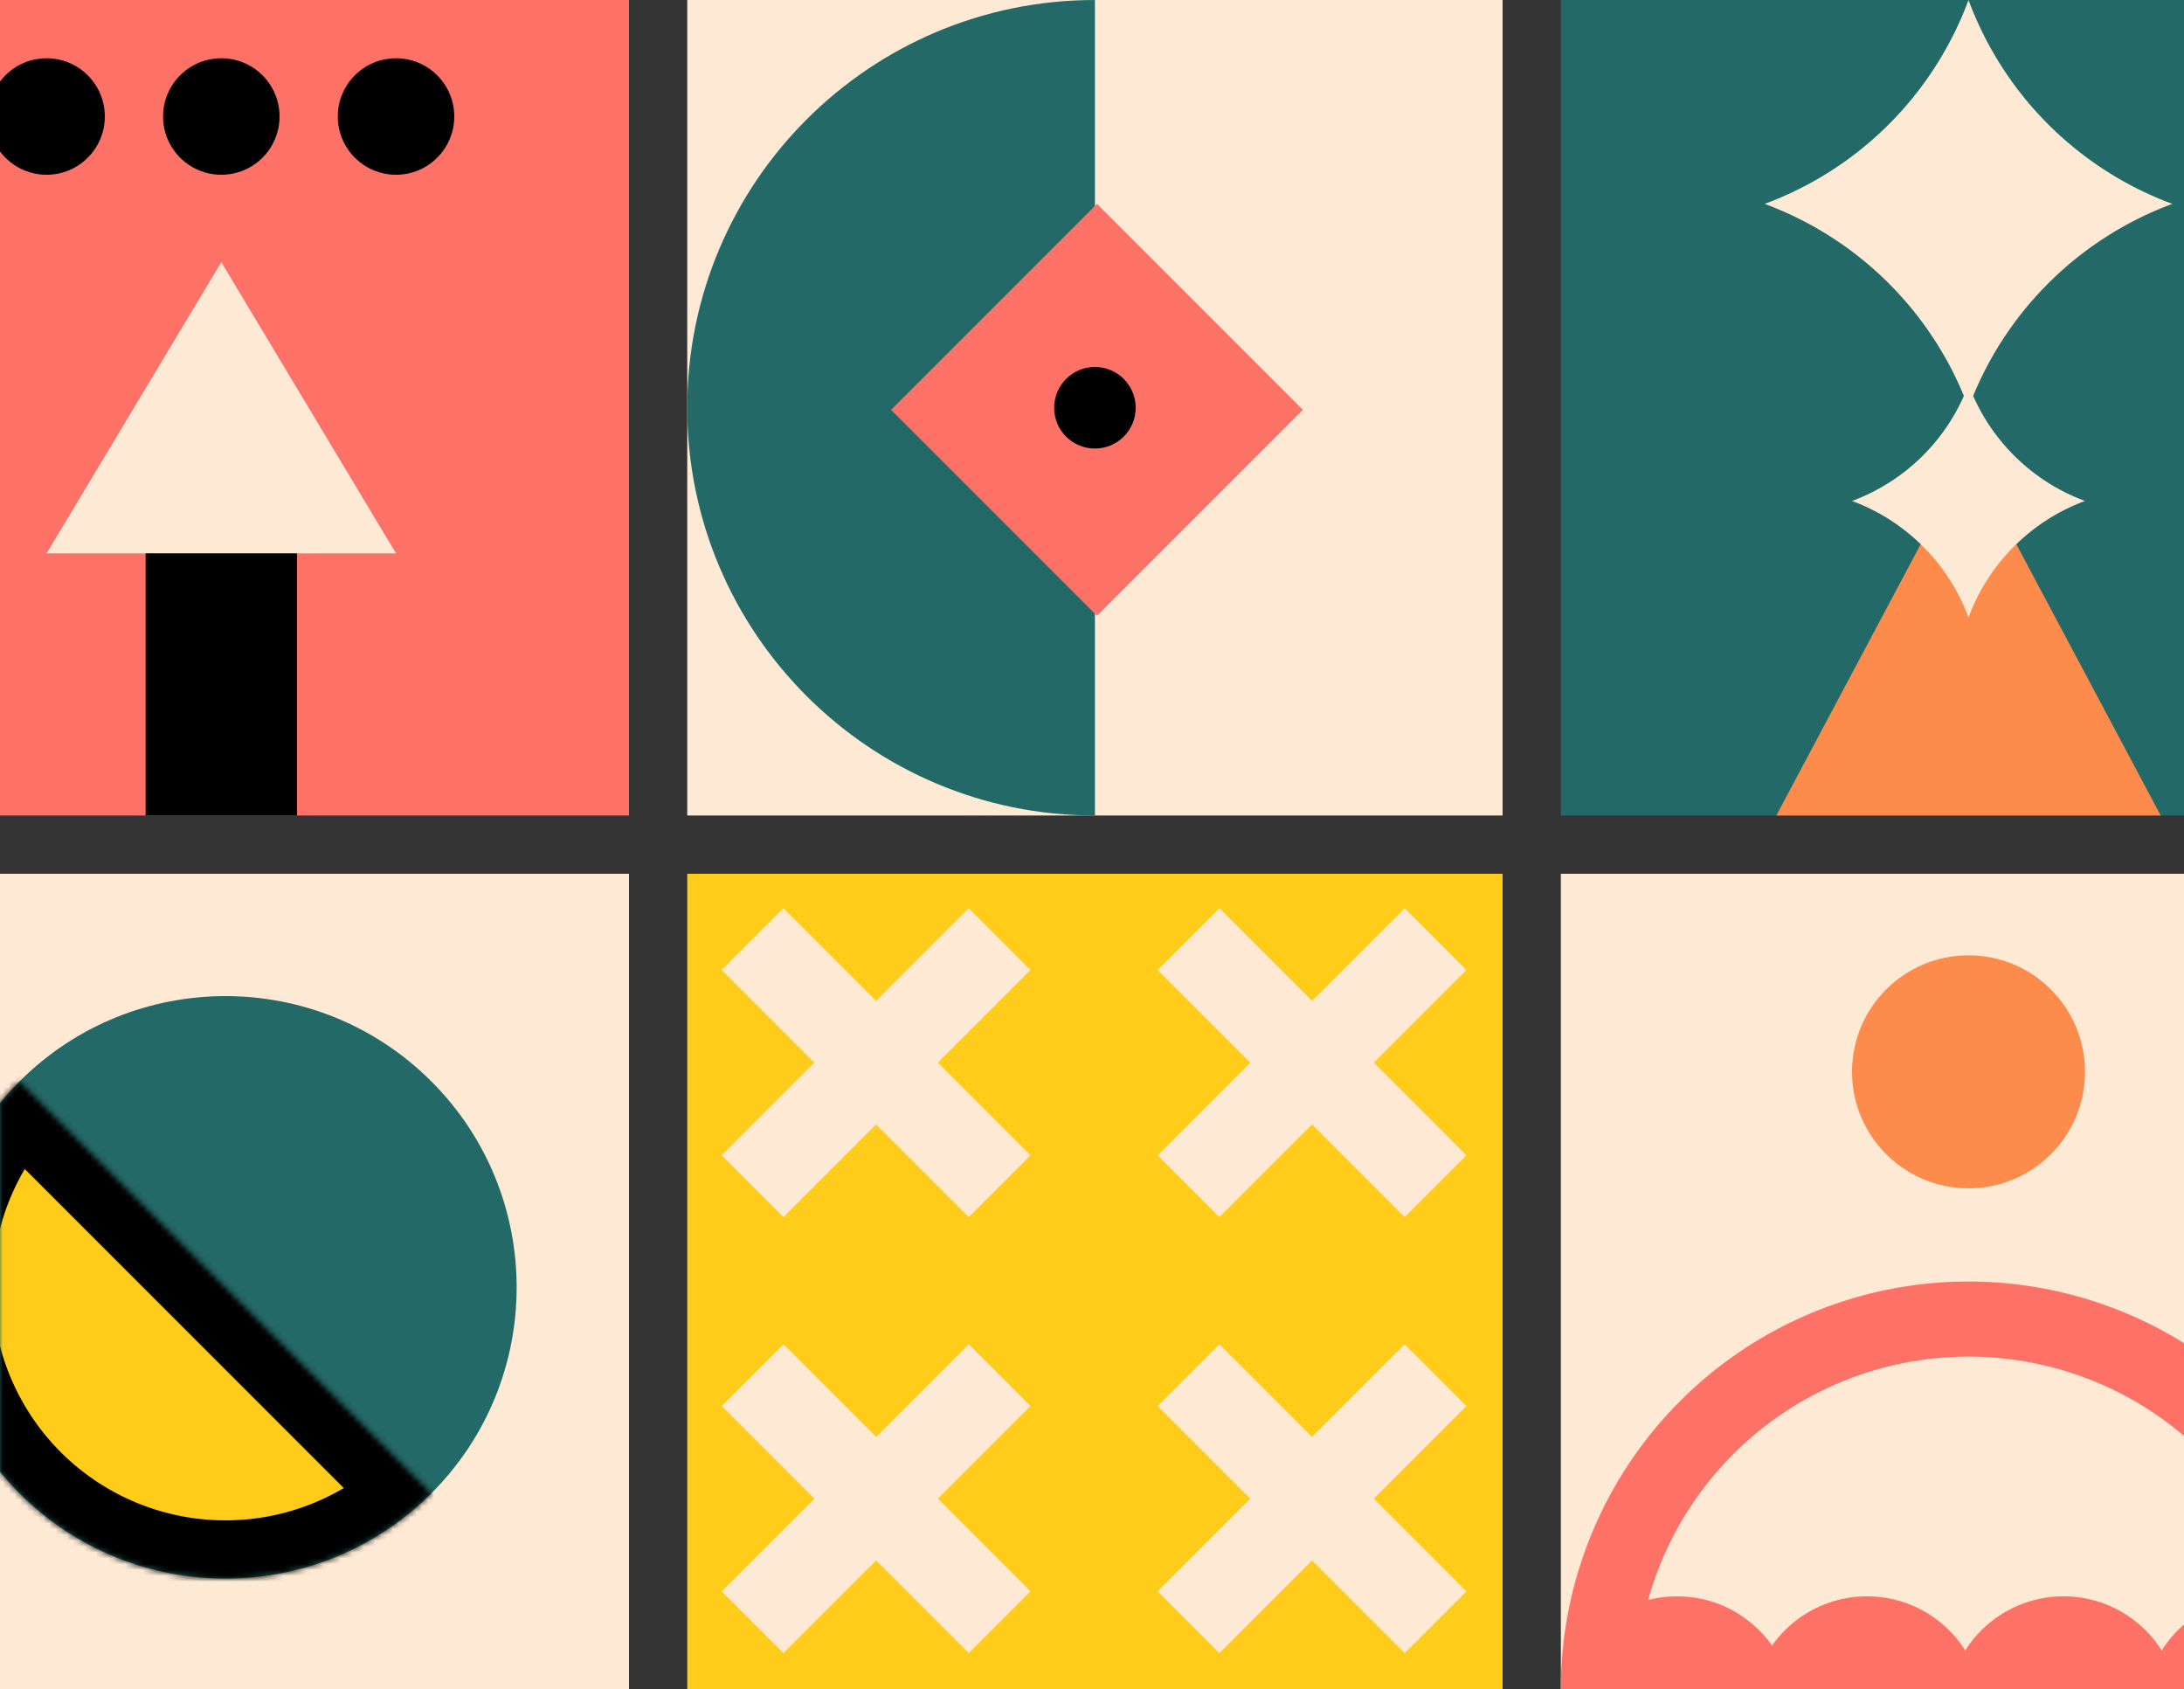 <svg width="375" height="290" fill="none" xmlns="http://www.w3.org/2000/svg"><rect width="100%" height="100%" fill="#333333" stroke="none"/><path fill="#FDE9D4" d="M-32 150h140v140H-32z"/><circle cx="38.711" cy="221" r="50" transform="rotate(-45 38.71 221)" fill="#236967"/><mask id="a" fill="#fff"><path d="M3.356 185.645a49.998 49.998 0 0 0 0 70.71 50 50 0 0 0 70.71 0L38.711 221 3.356 185.645z"/></mask><path d="M3.356 185.645a49.998 49.998 0 0 0 0 70.71 50 50 0 0 0 70.71 0L38.711 221 3.356 185.645z" fill="#FFCC1A" stroke="#000" stroke-width="20" mask="url(#a)"/><path fill="#236967" d="M268 0h140v140H268z"/><path d="M338 78l33 62h-66l33-62z" fill="#FC8B4C"/><path d="M338 66a33.852 33.852 0 0 0 20 20 33.852 33.852 0 0 0-20 20 33.852 33.852 0 0 0-20-20 33.852 33.852 0 0 0 20-20z" fill="#FDE9D4"/><path d="M338 0a59.24 59.24 0 0 0 35 35 59.24 59.24 0 0 0-35 35 59.24 59.24 0 0 0-35-35 59.24 59.24 0 0 0 35-35z" fill="#FDE9D4"/><path fill="#FFCC1A" d="M118 150h140v140H118z"/><path fill="#FDE9D4" d="M123.91 166.517l10.607-10.607 42.426 42.427-10.607 10.606z"/><path fill="#FDE9D4" d="M134.517 208.943l-10.607-10.607 42.427-42.426 10.606 10.607zM123.91 241.369l10.607-10.607 42.426 42.427-10.607 10.606z"/><path fill="#FDE9D4" d="M134.517 283.795l-10.607-10.607 42.427-42.426 10.606 10.607zM198.763 166.517l10.607-10.607 42.426 42.427-10.607 10.606z"/><path fill="#FDE9D4" d="M209.369 208.943l-10.607-10.607 42.427-42.426 10.606 10.607zM198.763 241.369l10.607-10.607 42.426 42.427-10.607 10.606z"/><path fill="#FDE9D4" d="M209.369 283.795l-10.607-10.607 42.427-42.426 10.606 10.607z"/><path fill="#FE7167" d="M-32 140h140V0H-32z"/><path d="M38 45L8 95h60L38 45z" fill="#FDE9D4"/><path fill="#000" d="M25 140h26V95H25z"/><circle r="10" transform="matrix(1 0 0 -1 38 20)" fill="#000"/><circle r="10" transform="matrix(1 0 0 -1 68 20)" fill="#000"/><circle r="10" transform="matrix(1 0 0 -1 8 20)" fill="#000"/><path d="M118 0h140v140H118V0z" fill="#FDE9D4"/><path d="M118 70c0-38.66 31.34-70 70-70v140c-38.66 0-70-31.34-70-70z" fill="#236967"/><path fill="#FE7167" d="M153 70.355L188.355 35l35.356 35.355-35.356 35.355z"/><circle cx="188" cy="70" r="7" fill="#000"/><g clip-path="url(#clip0)"><path fill="#FDE9D4" d="M408 150H268v140h140z"/><circle r="19.96" transform="matrix(-1 0 0 1 388.04 294)" fill="#FE7167"/><circle r="19.96" transform="matrix(-1 0 0 1 354.305 294)" fill="#FE7167"/><circle r="19.96" transform="matrix(-1 0 0 1 320.57 294)" fill="#FE7167"/><circle r="19.96" transform="matrix(-1 0 0 1 287.959 294)" fill="#FE7167"/><path d="M408 290a70 70 0 0 0-140 0h12.892a57.108 57.108 0 1 1 114.216 0H408z" fill="#FE7167"/><circle r="20" transform="matrix(-1 0 0 1 338 184)" fill="#FC8B4C"/></g><defs><clipPath id="clip0"><path fill="#fff" transform="matrix(-1 0 0 1 408 150)" d="M0 0h140v140H0z"/></clipPath></defs></svg>